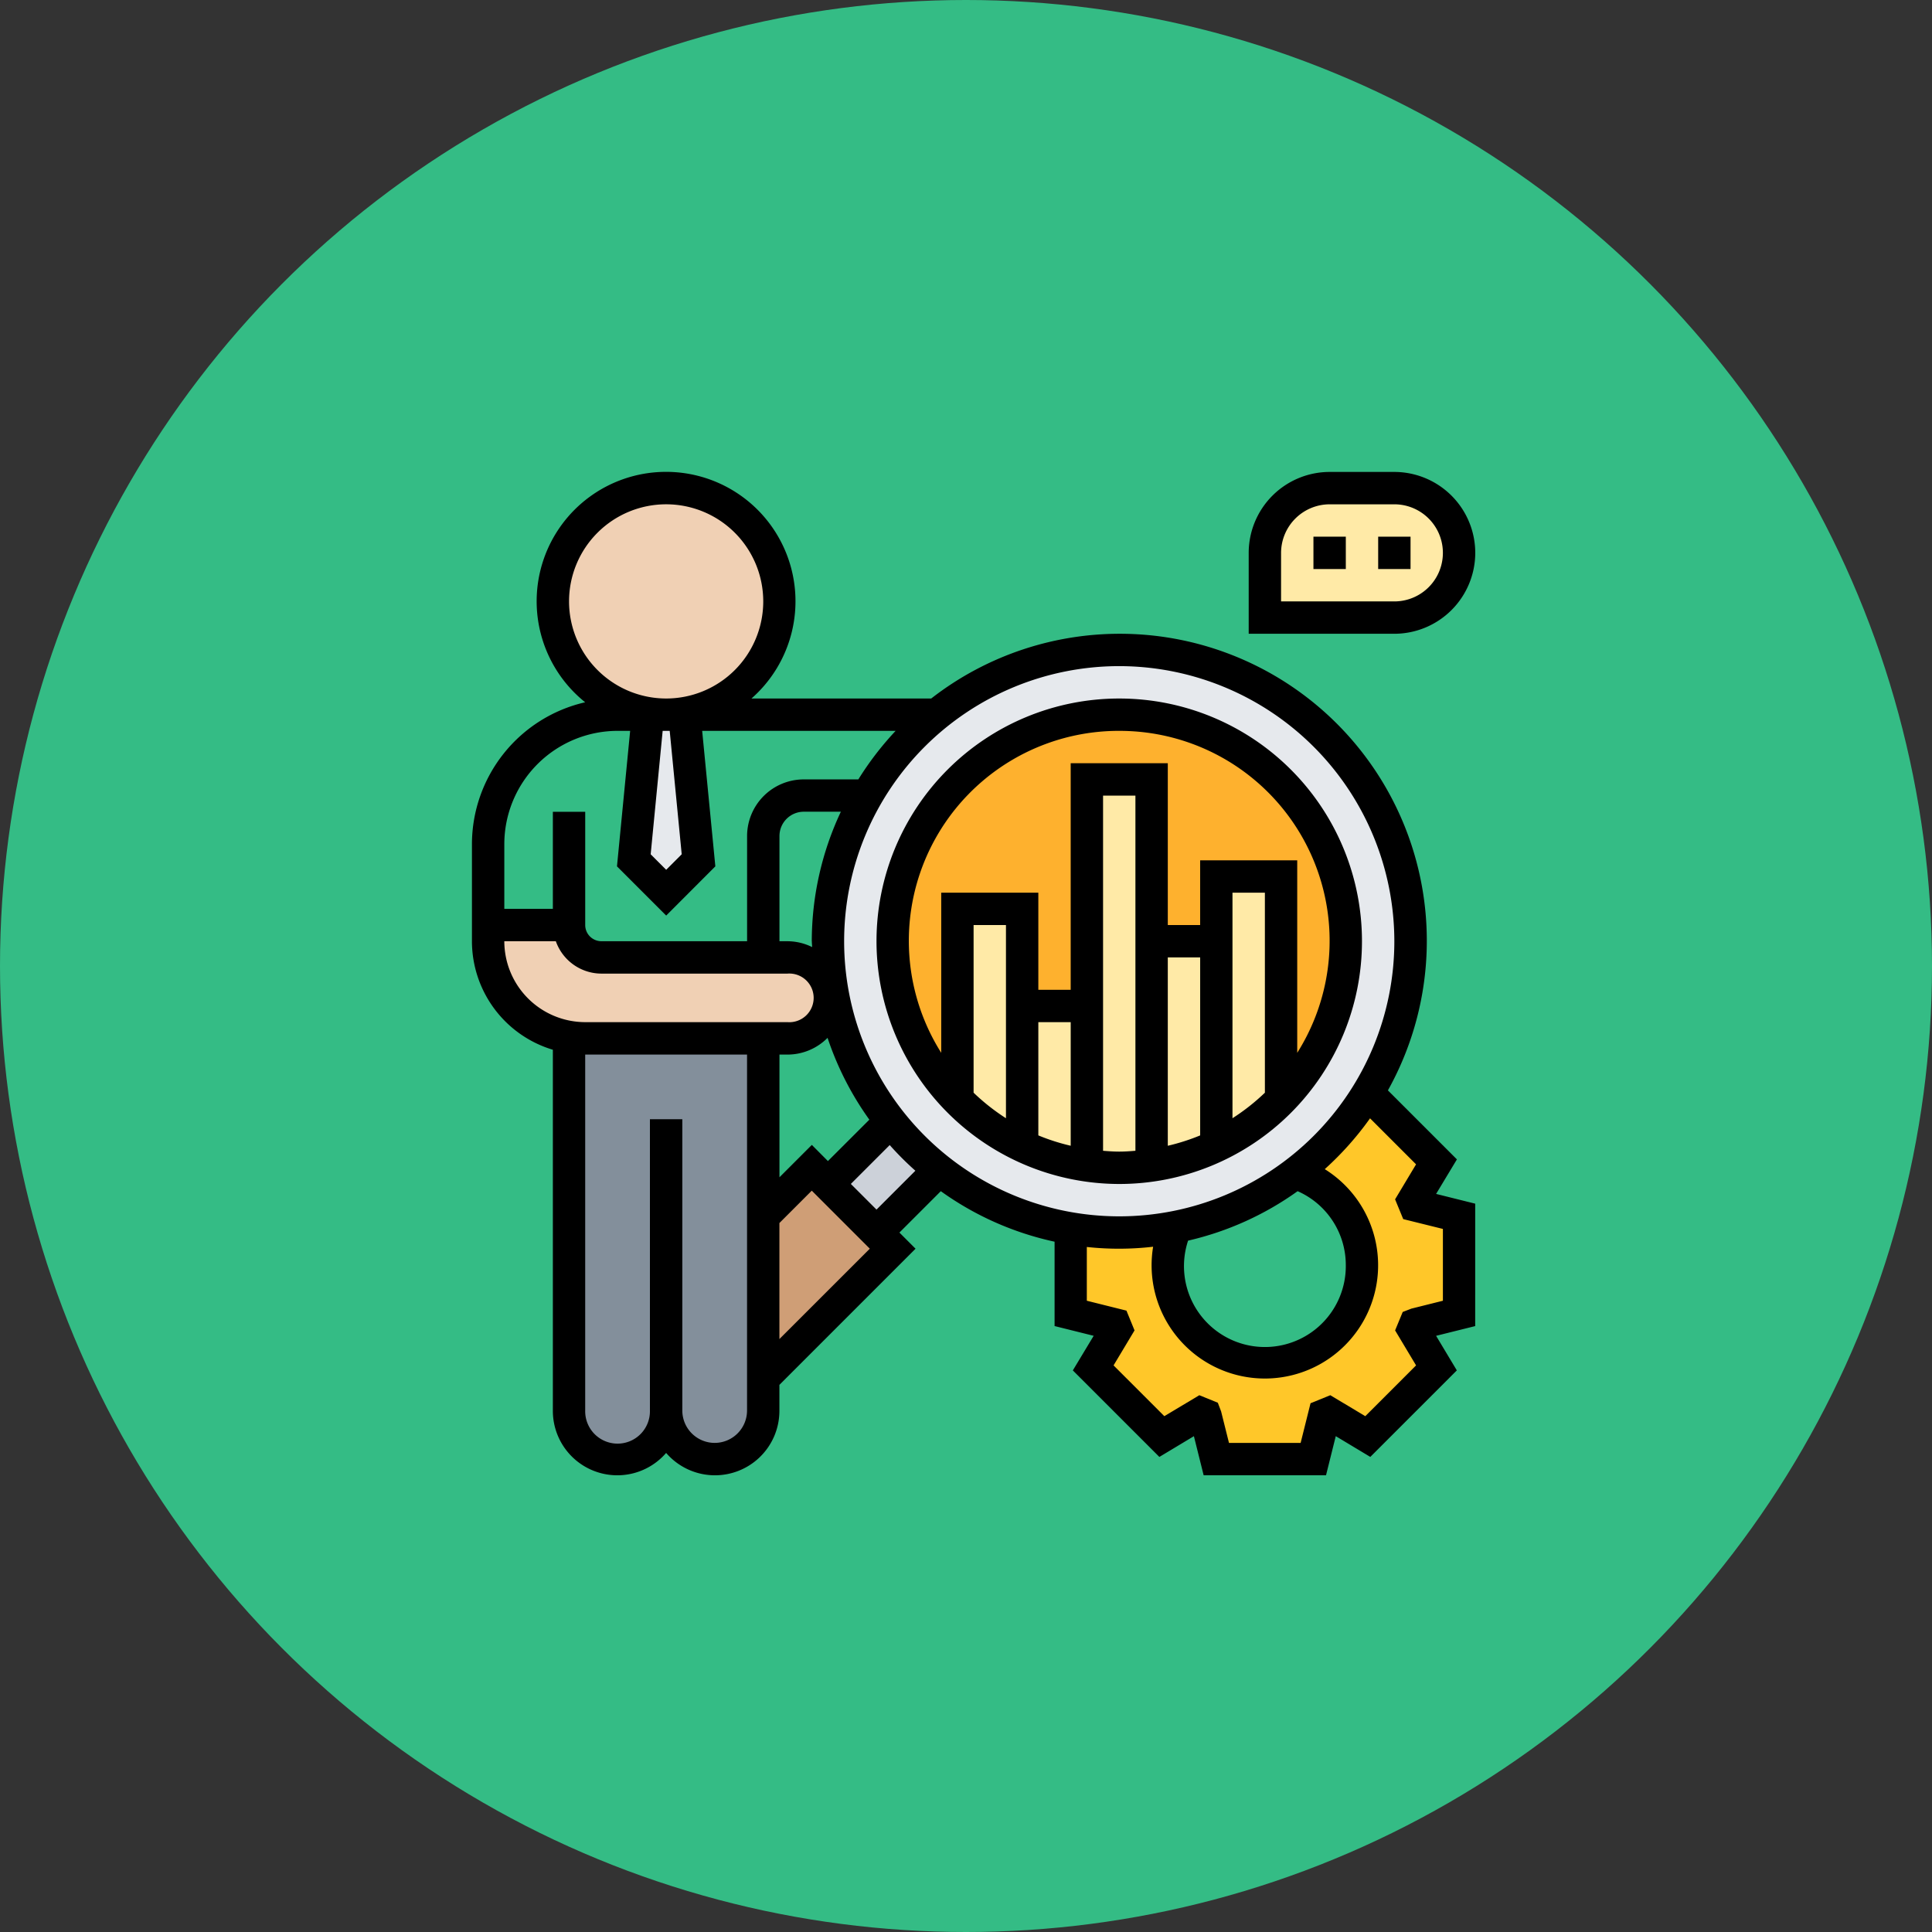 <svg xmlns="http://www.w3.org/2000/svg" width="127" height="127" viewBox="0 0 127 127">
  <rect x="0" y="0" width="127" height="127" fill="#333333" stroke="none"/>
  <g id="Grupo_965449" data-name="Grupo 965449" transform="translate(-4809 7520)">
    <circle id="Elipse_5829" data-name="Elipse 5829" cx="63.5" cy="63.5" r="63.5" transform="translate(4809 -7520)" fill="#34bc85"/>
    <g id="pruebas" transform="translate(4839.023 -7489.977)">
      <path id="Trazado_729340" data-name="Trazado 729340" d="M13.383,60.472a3.191,3.191,0,0,1-6.383,0V35.91a5.819,5.819,0,0,0,1.064.1h11.7V60.472a3.191,3.191,0,1,1-6.383,0Z" transform="translate(0.383 2.226)" fill="#838f9b"/>
      <path id="Trazado_729341" data-name="Trazado 729341" d="M24.286,33.255a2.908,2.908,0,0,1,.053.532,2.651,2.651,0,0,1-2.659,2.659H8.383a5.819,5.819,0,0,1-1.064-.1A6.372,6.372,0,0,1,2,30.064V29H7.319a2.134,2.134,0,0,0,2.128,2.128H21.68A2.66,2.66,0,0,1,24.286,33.255Z" transform="translate(0.064 1.785)" fill="#f0d0b4"/>
      <path id="Trazado_729342" data-name="Trazado 729342" d="M7.319,29.829H2V24.51A8.508,8.508,0,0,1,10.51,16H12.5l-.925,9.574L13.7,27.7l2.128-2.128L14.893,16H31.456A19.17,19.17,0,0,0,26.9,21.319H22.743a2.66,2.66,0,0,0-2.659,2.659v7.978H9.446a2.134,2.134,0,0,1-2.128-2.128Z" transform="translate(0.064 0.956)" fill="#34bc85"/>
      <path id="Trazado_729343" data-name="Trazado 729343" d="M14.319,16l.936,9.574L13.128,27.7,11,25.574,11.925,16h2.393Z" transform="translate(0.638 0.956)" fill="#e6e9ed"/>
      <path id="Trazado_729344" data-name="Trazado 729344" d="M63.53,47.485v6.383l-2.883.723c-.043.106-.074.213-.128.319l1.532,2.532-4.521,4.521L55,60.431c-.106.053-.213.085-.319.128l-.723,2.883H47.574l-.723-2.883c-.106-.043-.213-.074-.319-.128L44,61.963l-4.521-4.521L41.01,54.91c-.053-.106-.085-.213-.128-.319L38,53.868v-5.6a18.545,18.545,0,0,0,3.191.277,19.135,19.135,0,0,0,3.691-.362,6.458,6.458,0,0,0-.5,2.489,6.383,6.383,0,1,0,8.4-6.042A19.053,19.053,0,0,0,57.52,39.39h.011l4.521,4.521L60.52,46.443c.053.106.085.213.128.319Z" transform="translate(2.359 2.448)" fill="#ffc729"/>
      <path id="Trazado_729345" data-name="Trazado 729345" d="M58.51,2a4.255,4.255,0,1,1,0,8.51H50V6.255A4.254,4.254,0,0,1,54.255,2Z" transform="translate(3.124 0.064)" fill="#ffeaa7"/>
      <path id="Trazado_729346" data-name="Trazado 729346" d="M53.743,46.381A19.175,19.175,0,0,1,42.148,50.3a18.546,18.546,0,0,1-3.191-.277,18.932,18.932,0,0,1-8.659-3.83A19.688,19.688,0,0,1,27.106,43a18.981,18.981,0,0,1-3.84-8.712A17.934,17.934,0,0,1,23,31.148,19.143,19.143,0,1,1,53.743,46.381Z" transform="translate(1.403 0.701)" fill="#e6e9ed"/>
      <ellipse id="Elipse_5862" data-name="Elipse 5862" cx="15.5" cy="14.5" rx="15.5" ry="14.5" transform="translate(27.977 17.977)" fill="#feb12e"/>
      <g id="Grupo_965129" data-name="Grupo 965129" transform="translate(32.913 21.211)">
        <path id="Trazado_729347" data-name="Trazado 729347" d="M51.255,26V40.669a14.964,14.964,0,0,1-4.244,3.042L47,43.69V26Z" transform="translate(-29.98 -19.617)" fill="#ffeaa7"/>
        <path id="Trazado_729348" data-name="Trazado 729348" d="M47.255,43.435l.011.021A15.253,15.253,0,0,1,43,44.744V30h4.255Z" transform="translate(-30.235 -19.362)" fill="#ffeaa7"/>
        <path id="Trazado_729349" data-name="Trazado 729349" d="M43.255,45.36v.021a15.271,15.271,0,0,1-4.255,0V20h4.255V45.36Z" transform="translate(-30.49 -20)" fill="#ffeaa7"/>
        <path id="Trazado_729350" data-name="Trazado 729350" d="M39.256,44.467v.021A15.253,15.253,0,0,1,34.99,43.2L35,43.18V34h4.255Z" transform="translate(-30.746 -19.107)" fill="#ffeaa7"/>
        <path id="Trazado_729351" data-name="Trazado 729351" d="M35.255,34.383v9.18l-.011.021A14.964,14.964,0,0,1,31,40.542V28h4.255Z" transform="translate(-31 -19.49)" fill="#ffeaa7"/>
      </g>
      <path id="Trazado_729352" data-name="Trazado 729352" d="M30.3,44.331l-4.106,4.106L23,45.246l4.106-4.106A19.687,19.687,0,0,0,30.3,44.331Z" transform="translate(1.403 2.559)" fill="#ccd1d9"/>
      <path id="Trazado_729353" data-name="Trazado 729353" d="M27.51,49.319,19,57.829V47.191L22.191,44l1.064,1.064,3.191,3.191Z" transform="translate(1.148 2.742)" fill="#cf9e76"/>
      <ellipse id="Elipse_5863" data-name="Elipse 5863" cx="7.5" cy="8" rx="7.5" ry="8" transform="translate(5.977 1.977)" fill="#f0d0b4"/>
      <path id="Trazado_729354" data-name="Trazado 729354" d="M65.747,46.189l-4.536-4.536a20.182,20.182,0,0,0-30.02-25.76H19.375a8.507,8.507,0,1,0-10.932.248A9.585,9.585,0,0,0,1,25.466v6.383a7.457,7.457,0,0,0,5.319,7.133V62.7a4.237,4.237,0,0,0,7.446,2.785A4.237,4.237,0,0,0,21.211,62.7V61.011l8.95-8.95L29.1,51l2.721-2.721A20.093,20.093,0,0,0,39.3,51.6v5.545l2.57.641L40.5,60.06l5.688,5.688,2.27-1.364.641,2.569h8.044l.641-2.57,2.27,1.364,5.688-5.688-1.363-2.272,2.57-.64V49.1l-2.57-.641ZM61.634,31.849A18.084,18.084,0,1,1,43.55,13.765,18.1,18.1,0,0,1,61.634,31.849ZM58.443,53.124a5.319,5.319,0,1,1-10.367-1.594,20.1,20.1,0,0,0,7.2-3.251A5.3,5.3,0,0,1,58.443,53.124Zm-35.1-7.887-2.128,2.128V39.3h.532A3.713,3.713,0,0,0,24.377,38.2a20.151,20.151,0,0,0,2.747,5.379L24.4,46.3Zm0-13.388c0,.13.017.255.019.384a3.68,3.68,0,0,0-1.615-.384h-.532V24.935a1.6,1.6,0,0,1,1.6-1.6h2.436A20.07,20.07,0,0,0,23.339,31.849Zm-8.554-5.716-1.02,1.02-1.02-1.02.788-8.113H14ZM7.383,9.51a6.383,6.383,0,1,1,6.383,6.383A6.389,6.389,0,0,1,7.383,9.51Zm3.191,8.51H11.4l-.866,8.907,3.235,3.235L17,26.927l-.866-8.907H28.851A20.355,20.355,0,0,0,26.4,21.211h-3.59a3.727,3.727,0,0,0-3.723,3.723v6.914H9.51a1.065,1.065,0,0,1-1.064-1.064V23.339H6.319v6.383H3.128V25.466A7.455,7.455,0,0,1,10.574,18.02ZM3.128,31.849H6.515a3.187,3.187,0,0,0,3,2.128H21.743a1.6,1.6,0,1,1,0,3.191H8.446A5.325,5.325,0,0,1,3.128,31.849ZM16.956,64.826A2.13,2.13,0,0,1,14.829,62.7V43.55H12.7V62.7a2.128,2.128,0,1,1-4.255,0V39.3H19.084V62.7A2.13,2.13,0,0,1,16.956,64.826ZM21.211,58V50.373l2.128-2.128,3.815,3.815Zm6.383-8.51-1.687-1.687,2.555-2.555a20.2,20.2,0,0,0,1.687,1.687Zm37.232,1.271v4.721L62.752,56l-.568.219-.5,1.212,1.379,2.3-3.338,3.338-2.3-1.378-1.3.528-.651,2.608H50.764l-.518-2.073-.216-.569-1.215-.494-2.3,1.378-3.338-3.338,1.379-2.3-.532-1.3-2.605-.65V51.947a19.583,19.583,0,0,0,4.359-.016,7.445,7.445,0,1,0,11.282-5.1,20.4,20.4,0,0,0,2.977-3.341l3.025,3.025-1.379,2.3.535,1.3Z" transform="translate(0)"/>
      <path id="Trazado_729355" data-name="Trazado 729355" d="M63.893,6.319A5.325,5.325,0,0,0,58.574,1H54.319A5.325,5.325,0,0,0,49,6.319v5.319h9.574A5.325,5.325,0,0,0,63.893,6.319Zm-12.765,0a3.2,3.2,0,0,1,3.191-3.191h4.255a3.191,3.191,0,0,1,0,6.383H51.128Z" transform="translate(3.06)"/>
      <path id="Trazado_729356" data-name="Trazado 729356" d="M53,5h2.128V7.128H53Z" transform="translate(3.316 0.255)"/>
      <path id="Trazado_729357" data-name="Trazado 729357" d="M57,5h2.128V7.128H57Z" transform="translate(3.571 0.255)"/>
      <path id="Trazado_729358" data-name="Trazado 729358" d="M41.956,46.913A15.956,15.956,0,1,0,26,30.956,15.975,15.975,0,0,0,41.956,46.913ZM36.638,36.275h2.128V44.4a13.586,13.586,0,0,1-2.128-.681ZM34.51,42.591a13.883,13.883,0,0,1-2.128-1.679V29.893H34.51Zm6.383,2.14V21.383H43.02V44.731c-.352.028-.7.054-1.064.054S41.245,44.759,40.893,44.731ZM45.148,32.02h2.128v11.7a13.813,13.813,0,0,1-2.128.681Zm6.383,8.892A13.883,13.883,0,0,1,49.4,42.591V27.765H51.53ZM41.956,17.128a13.8,13.8,0,0,1,11.7,21.165V25.638H47.275v4.255H45.148V19.255H38.765V34.148H36.638V27.765H30.255V38.292a13.8,13.8,0,0,1,11.7-21.165Z" transform="translate(1.594 0.893)"/>
    </g>
  </g>
</svg>
